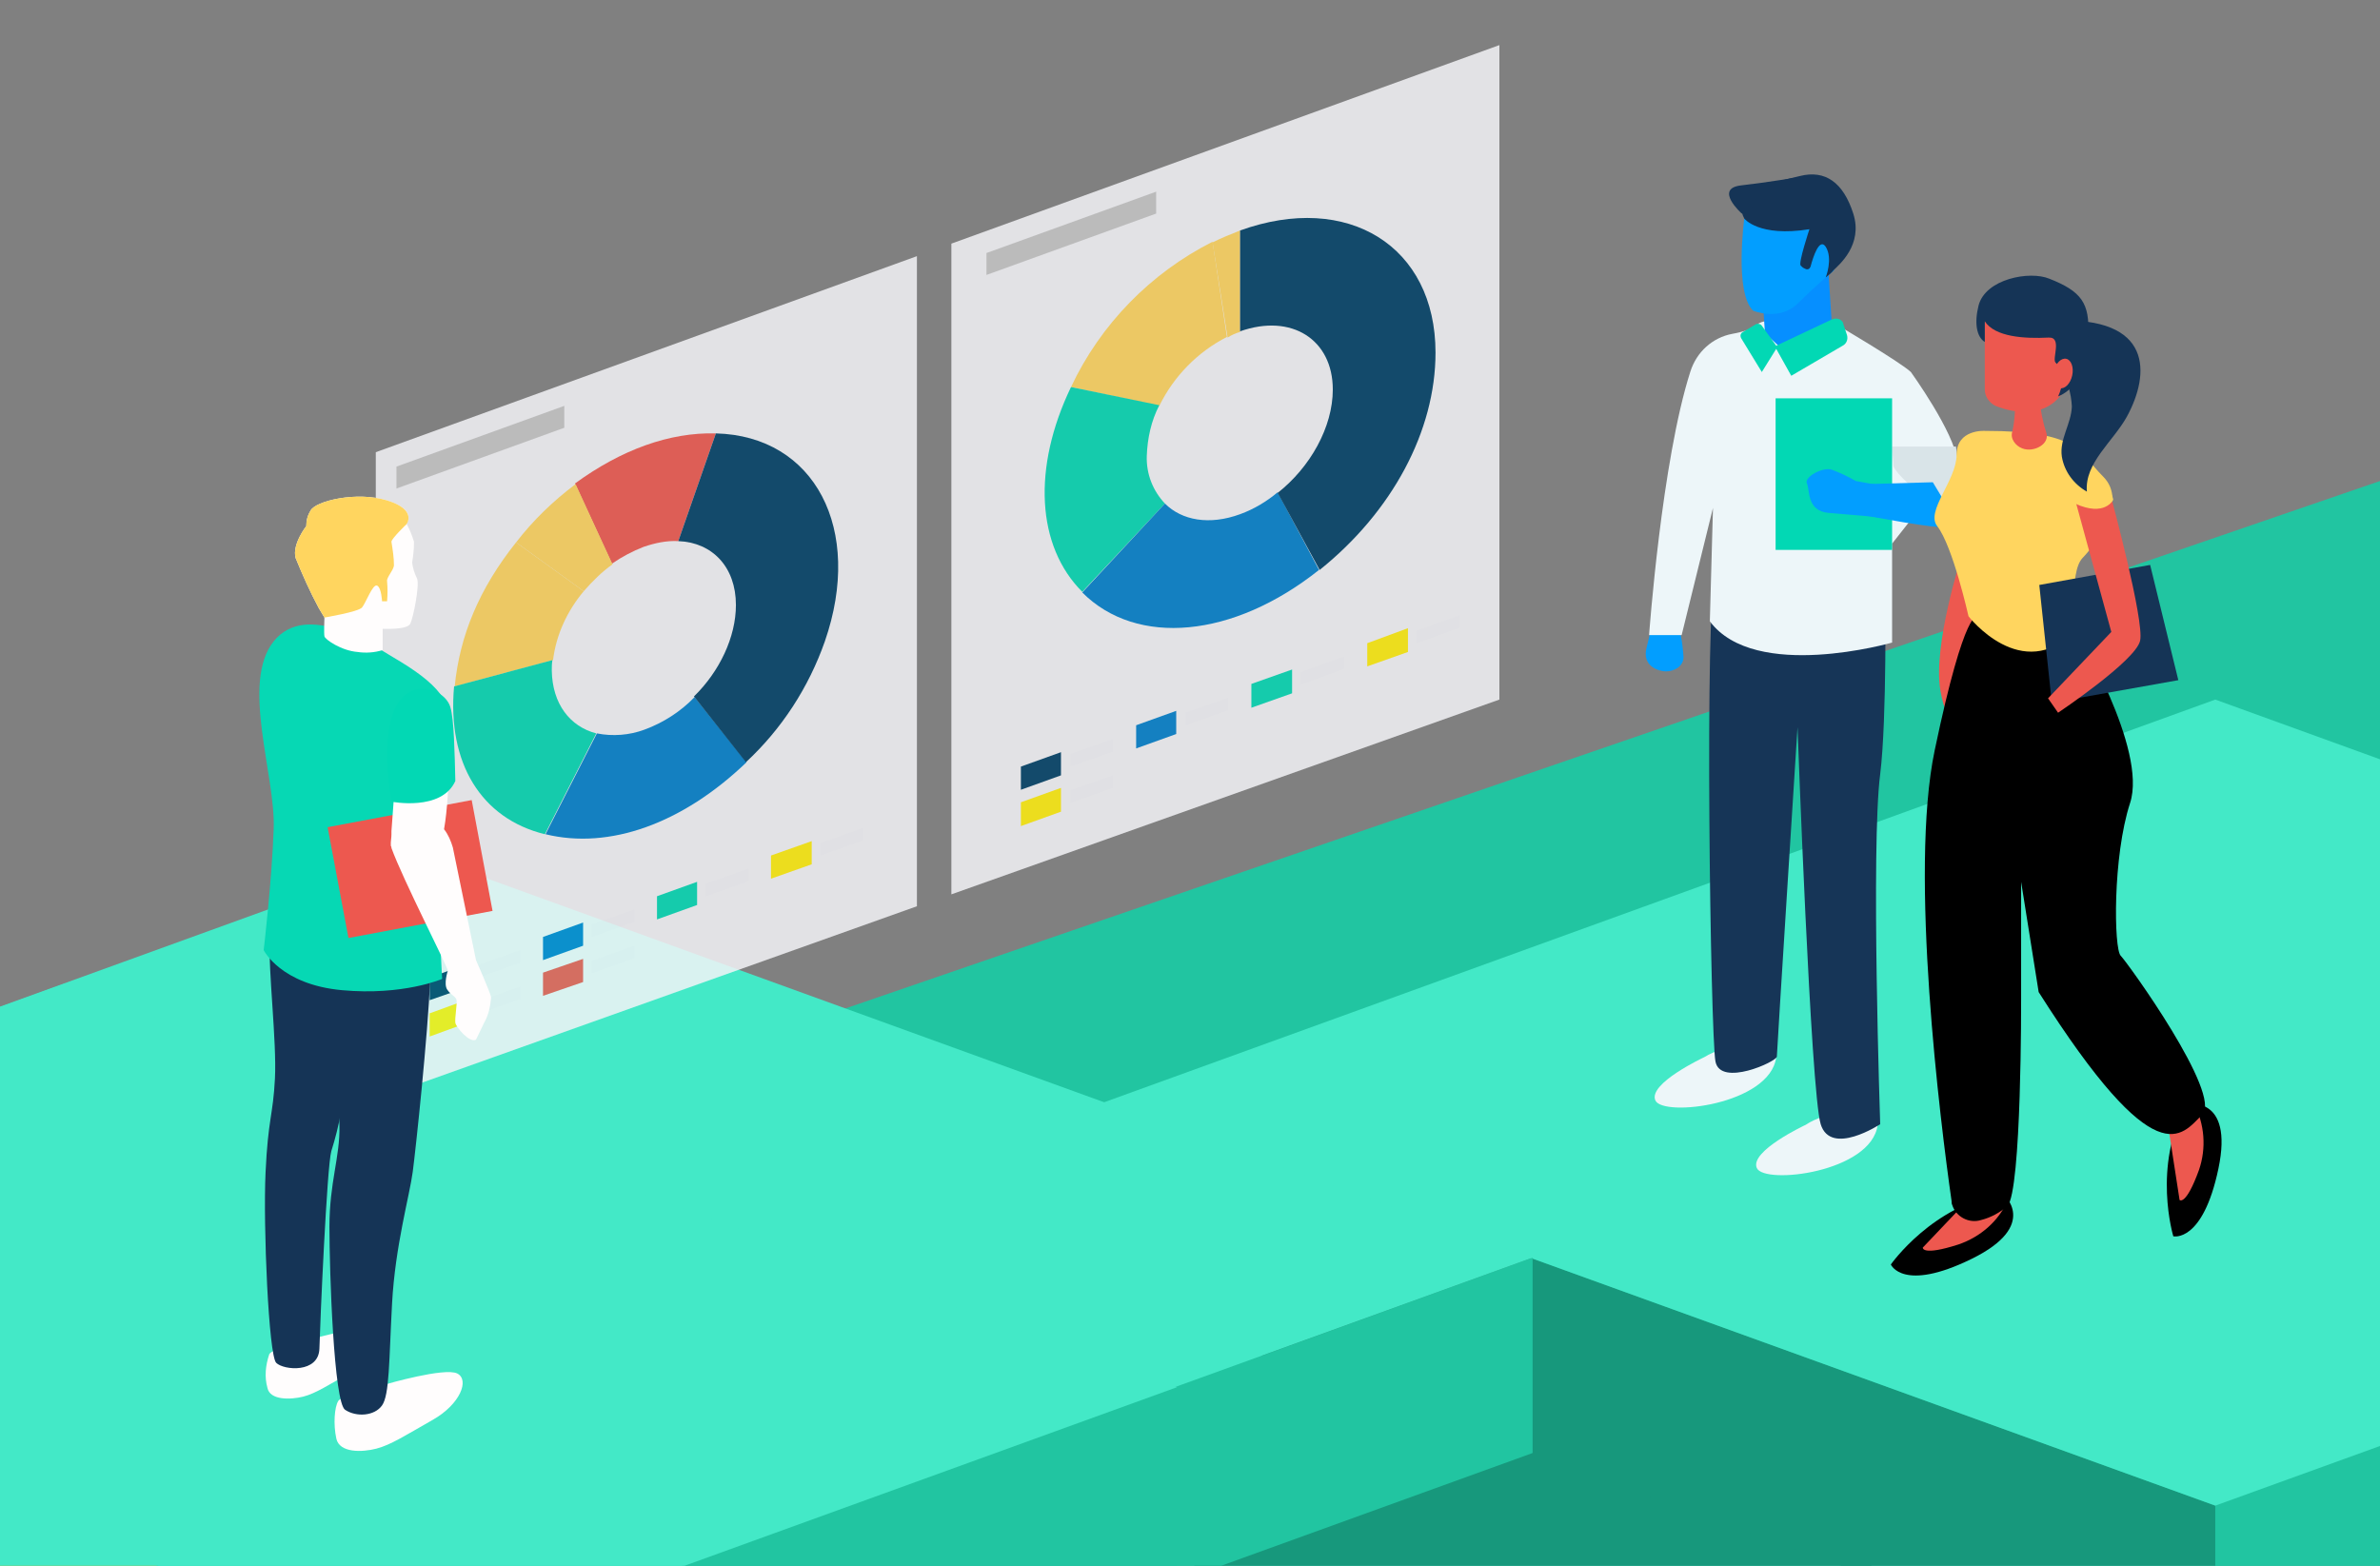 <?xml version="1.0" encoding="utf-8"?>
<!-- Generator: Adobe Illustrator 21.1.0, SVG Export Plug-In . SVG Version: 6.00 Build 0)  -->
<svg version="1.1" id="Layer_1" xmlns="http://www.w3.org/2000/svg" xmlns:xlink="http://www.w3.org/1999/xlink" x="0px" y="0px"
	 viewBox="0 0 380 250" style="enable-background:new 0 0 380 250;" xml:space="preserve" preserveAspectRatio="xMinYMax">
<rect x="0" y="0" width="380" height="250" fill="#808080" stroke="none"/>
<style type="text/css">
	.st0{fill:#21C5A1;}
	.st1{clip-path:url(#SVGID_2_);}
	.st2{fill:#17987C;}
	.st3{fill:#43E9C7;}
	.st4{fill:#DDBA2A;}
	.st5{fill:#EDF6F9;}
	.st6{fill:#163557;}
	.st7{fill:#029EFF;}
	.st8{fill:#068FFF;}
	.st9{fill:#02D8B4;}
	.st10{fill:#D9E4E8;}
	.st11{fill:#153456;}
	.st12{fill:#ED584F;}
	.st13{fill:#FFD55F;}
	.st14{opacity:0.85;}
	.st15{fill:#F3F3F7;}
	.st16{fill:#0180CC;}
	.st17{fill:#004167;}
	.st18{fill:#F1F1F6;}
	.st19{fill:#FFED0D;}
	.st20{fill:#C6C6C6;}
	.st21{fill:#FFFDFD;}
	.st22{fill:#06D8B4;}
</style>
<title>private</title>
<polygon class="st0" points="-0.5,161.9 57,140.9 123.1,165.1 380,76.8 380,250 0,250 "/>
<g>
	<defs>
		<rect id="SVGID_1_" width="380" height="250"/>
	</defs>
	<clipPath id="SVGID_2_">
		<use xlink:href="#SVGID_1_"  style="overflow:visible;"/>
	</clipPath>
	<g class="st1">
		<rect x="190.7" y="223.2" class="st2" width="108.1" height="26.8"/>
		<polygon class="st2" points="353.7,271.6 353.7,240.4 176,176.1 176,207.3 		"/>
		<polygon class="st0" points="531.3,207.3 531.3,176.1 353.7,240.4 353.7,271.6 		"/>
		<polygon class="st3" points="353.7,240.4 531.3,176.1 353.7,111.7 176,176.1 		"/>
		<polygon class="st4" points="67.1,296.3 67.1,265.2 -110.5,200.8 -110.5,232 		"/>
		<polygon class="st0" points="244.7,232 244.7,200.8 67.1,265.2 67.1,296.3 		"/>
		<polygon class="st3" points="67.1,265.1 244.7,200.8 67.1,136.4 -110.5,200.8 		"/>
		<polygon class="st2" points="10.3,317 10.3,285.9 -167.4,221.5 -167.4,252.7 		"/>
		<polygon class="st0" points="187.9,252.7 187.9,221.5 10.3,285.9 10.3,317 		"/>
		<polygon class="st3" points="10.3,285.9 187.9,221.5 10.2,157.1 -167.4,221.5 		"/>
	</g>
</g>
<path class="st5" d="M288.3,179.6c0,0-9,4.2-7.8,6.9s18.3,0.7,19.3-6.9C296.3,177.3,291.8,177.3,288.3,179.6z"/>
<path class="st5" d="M272.1,168.8c0,0-9,4.2-7.8,6.9s18.3,0.7,19.3-6.9C280.1,166.6,275.7,166.6,272.1,168.8z"/>
<path class="st6" d="M301,94.1c0,0,0.3,20.6-0.8,29.5c-1.5,11.6,0,55.9,0,55.9s-7.9,5.2-9.5,0s-3.7-63.4-3.7-63.4
	s-3.3,51.8-3.3,52.6s-9,4.9-9.8,0.8s-1.8-73,0-78.3S301,94.1,301,94.1z"/>
<path class="st7" d="M269.2,94.2l-0.9,7c0.3,1.2,0.4,2.5,0.5,3.7c0,1.5-1.5,2.3-2.8,2.3c-1,0-3.9-0.7-3.1-3.8s2.2-9.2,2.2-9.2
	L269.2,94.2z"/>
<path class="st5" d="M302.1,86.8c0,0,0,9.2,0,15.8c0,0-21.9,6.3-29.1-3.4l0.5-18.1l-5,20.3h-5.2c0,0,2-27.8,6.6-42.1
	c1-3.1,3.5-5.4,6.7-6c1.7-0.3,3.3-0.8,4-1.5c1.6-1.6,12.6,0,12.6,0s10.2,6,11.9,7.6c0,0,7,9.7,7.4,14.2"/>
<polygon class="st8" points="291.9,42.8 292.5,52.2 284.5,55.7 281.8,53.2 281.4,47.2 "/>
<path class="st9" d="M294.3,51.7l0.6,1.8c0.2,0.7-0.1,1.4-0.7,1.7L286,60l-2.4-4.3l-2.3,3.7l-3.3-5.4c-0.2-0.4-0.1-0.8,0.3-1
	c0,0,0,0,0,0l2-1.2c0.3-0.2,0.8-0.1,1,0.2l2.3,3.2l8.9-4.2c0.7-0.3,1.5-0.1,1.8,0.6C294.3,51.5,294.3,51.6,294.3,51.7z"/>
<path class="st10" d="M302.1,71.4c0,0.2,0,0.4,0,0.5c0.1,0.9,0.2,1.7,0.2,2.4s2.2,2.9,4.5,4.8c0.8,0.7,1.6,1.3,2.3,1.8
	c0.6,0.5,1.3,0.9,2,1.3l0,0c0.6,0.3,1,0.4,1.1,0.3c0.8-2.7,0.7-6.9,0.1-11.2H302.1z"/>
<rect x="283.5" y="63.6" class="st9" width="18.6" height="24.2"/>
<path class="st7" d="M308.6,77l-10.8,0.3v5c0,0,12,2.3,12.8,1.8s0.9-2.3,0.9-2.3L308.6,77z"/>
<path class="st7" d="M304,78.2l-7.7-1.4c-1.2-0.7-2.5-1.3-3.8-1.8c-1.5-0.5-4.5,1.2-4,2.2s-0.1,4.4,3.5,4.7l10.6,0.9L304,78.2z"/>
<path class="st7" d="M278.5,34.9c0,0-1.6,11.8,1.4,14.7c0,0,4.2,1.8,7.2-1.2s5.7-5.2,5.7-5.2v-9L279.6,33L278.5,34.9z"/>
<path class="st11" d="M278.5,34.9c0,0,2.3,3,10.4,1.7c0,0-1.8,5.4-1.4,5.8c0.2,0.2,0.4,0.4,0.7,0.5c0.3,0.2,0.7,0.1,0.8-0.2
	c0,0,0.1-0.1,0.1-0.2c0.4-1.5,1.4-4.6,2.4-3.1c1.2,1.9,0,4.9,0,4.9c0.5-0.4,0.9-0.7,1.3-1.2c0.8-0.8,4.7-4,3.1-9s-4.5-7-8.5-6
	S276.1,30.3,278.5,34.9z"/>
<path class="st11" d="M278.1,34.1c0,0-4.5-4-0.1-4.5s9-1.3,9.7-1.4L278.1,34.1z"/>
<path d="M319.8,190.6c0,0,6,5-5,10.4s-12.9,0.9-12.9,0.9S308.6,192.3,319.8,190.6z"/>
<path class="st12" d="M320.6,191.6c-1.5,3.4-4.4,5.9-7.9,7.1c-5.9,1.9-5.7,0.5-5.7,0.5l9.5-10L320.6,191.6z"/>
<path class="st12" d="M313.1,89.1c0,0-4.5,14-3.3,21.1s3.3,3.1,3.3,3.1l3.5-20.7L313.1,89.1z"/>
<path d="M349.1,176.3c0,0,7.6-1.6,5.1,10.3s-7.2,10.8-7.2,10.8S343.6,186.2,349.1,176.3z"/>
<path class="st12" d="M350.3,176.2c1.7,3.3,2,7.1,0.8,10.6c-2.1,5.8-3.1,4.8-3.1,4.8l-2.1-13.6L350.3,176.2z"/>
<path d="M331.5,100.7c0,0,11.4,18.9,8.6,27.5s-2.6,23.3-1.5,24.4s16.3,22.2,13,25.4s-7.2,10.2-26.1-19.6l-2.8-17.6v18.6
	c0,0,0.1,30.8-2.2,33.2c-1.2,1-2.6,1.8-4.2,2.2c-1.9,0.6-4-0.5-4.6-2.4c-0.1-0.2-0.1-0.4-0.1-0.6c-1.8-12.6-6.8-52.5-2.7-72
	c4.9-23.4,6.9-21.4,6.9-21.4L331.5,100.7z"/>
<path class="st13" d="M316.9,68.8c0,0-4.5-0.3-4.5,3.8s-5,9-3.1,11.4c2.5,3.2,5,14.4,5,14.4s8.5,11,17.1,2.3c0,0-1.1-9.3,1.1-11.6
	s7.3-9,3.3-13S332,68.8,316.9,68.8z"/>
<polygon class="st11" points="327.6,112.2 347.8,108.6 343.3,90.2 325.6,93.4 "/>
<path class="st12" d="M337.1,79.5c0,0,5.3,19.6,4.6,22.8s-13.1,11.5-13.1,11.5l-1.6-2.3l10.1-10.6l-5.8-21.2L337.1,79.5z"/>
<path class="st13" d="M337.4,79.8c0,0-1.3,2.8-6.1,0.6s0-3.4,0-3.4S337.1,77,337.4,79.8z"/>
<path class="st11" d="M326.4,53.8c0.2,1.7,1.4,3.1,2.5,5.1c1.2,1.8,1.8,3.9,1.9,6c-0.1,2.8-2,5.2-1.6,8c0.4,2.4,1.9,4.4,4,5.6
	c-0.4-4.6,4.2-8,6.4-12c3.7-6.8,4.2-16-11.5-15.3c-0.4,0-0.7,0.1-1.1,0.2c-0.2,0.2-0.4,0.4-0.4,0.6
	C326.4,52.6,326.4,53.2,326.4,53.8z"/>
<path class="st12" d="M316.9,48v14.2c0,1.1,0.7,2.1,1.7,2.6c3.4,1.4,9.1,2,11.4-3.4v-7.1L316.9,48z"/>
<path class="st11" d="M315.9,48.8c-0.7,2.8-0.3,5,1,5.8v-3.3c1.6,2.5,6.3,2.8,10.2,2.6c2.2-0.1,0.5,3.4,1.1,4
	c2.2,1.9,0.4,5.4,0.4,5.4c2.2-0.9,4.4-3.2,4.8-9.8c0.3-5.1-1.1-7-6.2-9C324.1,43.2,317,44.5,315.9,48.8z"/>
<ellipse transform="matrix(0.211 -0.977 0.977 0.211 201.735 368.999)" class="st12" cx="329.5" cy="59.5" rx="2.4" ry="1.5"/>
<path class="st12" d="M322.9,71.6L322.9,71.6c-1.1-0.4-2-1.6-1.6-2.7c0.4-1.9,0.5-3.8,0.4-5.7l3.9,0.3c0.2,1.9,0.5,3.7,1.1,5.5
	C327.4,70.9,324.7,72.3,322.9,71.6z"/>
<g class="st14">
	<polygon class="st15" points="60,72.2 146.4,40.9 146.4,144.7 60,175.5 	"/>
	<polygon class="st15" points="151.9,38.9 239.4,7.2 239.4,111.7 151.9,142.8 	"/>
	<path class="st12" d="M114.3,69.2l-6,17.2c-1.9-0.1-3.7,0.3-5.5,0.9c-1.8,0.7-3.5,1.6-5.1,2.7l-5.9-12.8
		C99.2,71.8,106.9,69,114.3,69.2z"/>
	<path class="st13" d="M97.8,90.1c-1.7,1.2-3.2,2.7-4.6,4.3l-10.8-7.8c2.7-3.5,5.9-6.6,9.5-9.3L97.8,90.1z"/>
	<path class="st13" d="M93.2,94.4c-2.6,3.1-4.4,6.9-4.9,11l-15.7,4.2c0.8-8.1,3.9-15.6,9.8-23L93.2,94.4z"/>
	<path class="st9" d="M95.2,117.1l-8.2,16.1c-10.2-2.5-15.6-11.4-14.5-23.6l15.7-4.2c-0.1,0.6-0.1,1.1-0.1,1.7
		C88.2,112.4,91,116,95.2,117.1z"/>
	<path class="st16" d="M119.2,121.7c-10.2,9.8-21.9,14-32.1,11.5l8.2-16.1c2.5,0.5,5.2,0.3,7.6-0.6c3-1.1,5.8-2.9,8-5.2L119.2,121.7
		z"/>
	<path class="st17" d="M131.7,102.4c-2.6,7.4-6.9,14-12.6,19.3l-8.3-10.5c4.1-4,6.7-9.5,6.7-14.6c0-6.1-3.8-10-9.2-10.2l6-17.2
		C130.1,69.6,137.9,84.5,131.7,102.4z"/>
	<polygon class="st17" points="68.6,156.1 74.9,153.8 74.9,157.5 68.6,159.7 	"/>
	<polygon class="st18" points="76.3,154.1 83.1,151.7 83.1,153.7 76.3,156.1 	"/>
	<polygon class="st16" points="86.7,149.6 93.1,147.3 93.1,151 86.7,153.3 	"/>
	<polygon class="st18" points="94.5,147.6 101.3,145.2 101.3,147.2 94.5,149.6 	"/>
	<polygon class="st19" points="68.6,161.8 74.9,159.5 74.9,163.2 68.6,165.5 	"/>
	<polygon class="st18" points="76.3,159.9 83.1,157.5 83.1,159.5 76.3,161.9 	"/>
	<polygon class="st12" points="86.7,155.3 93.1,153.1 93.1,156.8 86.7,159 	"/>
	<polygon class="st18" points="94.5,153.4 101.3,151 101.3,153 94.5,155.4 	"/>
	<polygon class="st9" points="104.9,143.1 111.3,140.8 111.3,144.5 104.9,146.8 	"/>
	<polygon class="st18" points="112.7,141.1 119.5,138.7 119.5,140.7 112.7,143.1 	"/>
	<polygon class="st19" points="123.1,136.6 129.6,134.3 129.6,138 123.1,140.3 	"/>
	<polygon class="st18" points="131,134.6 137.8,132.2 137.8,134.2 131,136.6 	"/>
	<polygon class="st17" points="163,122.4 169.4,120.1 169.4,123.8 163,126.1 	"/>
	<polygon class="st18" points="170.9,120.4 177.7,118 177.7,120 170.9,122.4 	"/>
	<polygon class="st16" points="181.4,115.8 187.8,113.5 187.8,117.2 181.4,119.5 	"/>
	<polygon class="st18" points="189.3,113.8 196.1,111.4 196.1,113.4 189.3,115.8 	"/>
	<polygon class="st19" points="163,128.1 169.4,125.8 169.4,129.6 163,131.9 	"/>
	<polygon class="st18" points="170.9,126.2 177.7,123.8 177.7,125.8 170.9,128.2 	"/>
	<polygon class="st9" points="199.8,109.2 206.3,106.9 206.3,110.7 199.8,113 	"/>
	<polygon class="st18" points="207.7,107.3 214.6,104.8 214.6,106.8 207.7,109.3 	"/>
	<polygon class="st19" points="218.3,102.7 224.8,100.3 224.8,104.1 218.3,106.4 	"/>
	<polygon class="st18" points="226.2,100.7 233.1,98.2 233.1,100.2 226.2,102.7 	"/>
	<polygon class="st20" points="63.3,74.5 90.1,64.8 90.1,68.3 63.3,78 	"/>
	<polygon class="st20" points="157.5,40.4 184.6,30.6 184.6,34.1 157.5,43.9 	"/>
	<path class="st13" d="M198,36.8V53l0,0c-0.7,0.2-1.4,0.5-2,0.9l-2.4-15.2C195,38,196.5,37.4,198,36.8z"/>
	<path class="st13" d="M195.9,53.8c-4.7,2.4-8.5,6.3-10.8,11l-14.1-3c4.7-10,12.7-18.2,22.6-23.2L195.9,53.8z"/>
	<path class="st9" d="M186,80.4l-13.2,14.1c-7.3-7.3-8-19.8-1.8-32.7l14.1,2.9c-1.3,2.5-1.9,5.3-2,8.1C183,75.7,184.1,78.4,186,80.4
		z"/>
	<path class="st16" d="M210.6,91c-13.7,10.9-29.1,12.3-37.8,3.6L186,80.4c2.7,2.7,7.1,3.5,12,1.7c2.2-0.8,4.2-2,6-3.5L210.6,91z"/>
	<path class="st17" d="M229.2,56.3c0,12.5-6.9,25.4-18.5,34.7L204,78.7c5.2-4.1,8.8-10.5,8.8-16.5c0-8-6.6-12.2-14.8-9.3V36.8
		C215.2,30.6,229.2,39.3,229.2,56.3z"/>
</g>
<path class="st21" d="M49.8,213.8c0,0,8.3-2.4,10.1-1.5s0.4,4.4-3.5,6.6s-6,3.6-8,4.1s-5.3,0.6-5.7-1.4c-0.5-1.8-0.3-3.6,0.3-5.4
	C43.6,215.2,49.8,213.8,49.8,213.8z"/>
<path class="st11" d="M43.1,150.4c-0.3,4.4,1.1,15.9,0.8,21.8s-1.1,6.4-1.5,15s0.5,29.2,1.7,30.4s6.8,1.7,6.9-2.3s1.2-29.1,1.9-31.5
	c1.3-4.1,2.1-8.3,2.1-12.6c0.1-4.8,0.5-9.5,1.1-14.3c0,0-2.3-6.4-7.1-6.9S43.1,150.4,43.1,150.4z"/>
<path class="st21" d="M61.7,221c0,0,9.3-2.7,11.3-1.7s0.5,4.9-3.9,7.4s-6.7,4-9,4.6s-5.9,0.7-6.4-1.6s-0.3-5,0.3-6
	S61.7,221,61.7,221z"/>
<path class="st11" d="M68.7,156.1c-0.4,9.4-2.3,27.2-2.8,31s-2.8,11.8-3.3,21s-0.4,14.6-1.6,16.3s-4.1,1.9-5.9,0.7s-2.5-22-2.5-29.2
	s1.7-11.1,1.6-16.2s-0.8-22.8-0.8-22.8s4-3.5,8-3.7S68.7,156.1,68.7,156.1z"/>
<path class="st22" d="M71.9,118c1-5.8-2.2-9-9.2-13.1c-2.9-1.7-13.7-9.1-19-2.5s0.3,21.4,0,29.9s-1.6,19.4-1.6,19.4
	s2.7,5.5,12.5,6.4s16-1.8,16-1.8S69.1,135,71.9,118z"/>
<path class="st21" d="M51.8,98.6c0,0-0.1,2.5,0,3s2.7,2.3,5.3,2.5c1.3,0.2,2.7,0.1,4-0.3v-3.4c0,0,3.9,0.2,4.4-0.8s1.5-6.1,1.1-7.2
	c-0.4-0.8-0.7-1.7-0.8-2.6c0.2-1.1,0.3-2.2,0.3-3.3c-0.3-1-0.7-2-1.2-2.9c0,0,1.8-2.2-3.1-3.7s-11.4,0.1-12.2,1.6
	c-0.5,0.8-0.7,1.6-0.7,2.5c0,0-2.3,2.9-1.7,5.1c1.1,2.7,2.3,5.4,3.7,8L51.8,98.6z"/>
<path class="st13" d="M61.8,79.9c-4.9-1.5-11.4,0.1-12.2,1.6c-0.5,0.8-0.7,1.6-0.7,2.5c0,0-2.3,2.9-1.7,5.1c1.1,2.7,2.3,5.4,3.7,8
	l0.9,1.5c0,0,5.4-0.9,6-1.6s1.7-3.8,2.4-3.5S61,96,61,96h0.8c0.1-1.1,0.1-2.1,0-3.2c-0.1-0.6,1-1.7,1.1-2.5c0-1.3-0.2-2.5-0.4-3.8
	c0-0.5,2.4-2.8,2.4-2.8S66.7,81.4,61.8,79.9z"/>
<rect x="53.8" y="129.7" transform="matrix(0.983 -0.185 0.185 0.983 -24.571 14.535)" class="st12" width="23.4" height="18"/>
<path class="st21" d="M78.4,159.2c-0.1-0.7-2.4-5.9-2.4-5.9l-3.7-18c-0.3-1-0.7-2-1.4-2.9c1.1-6.2,0.8-17.4,0.8-17.4s-5.4-4.8-8.2,2
	c0,0-0.6,11.1-1,15.7l0,0v0.5c0,0.6-0.1,1-0.1,1.3c0,0.1,0,0.3,0,0.4l0,0v0.1c0,0.1,0.1,0.2,0.1,0.3c0,0,0,0,0,0.1l0,0
	c1.8,5,9,19,9,19.6c0,0-0.7,2.1-0.1,3s1.4,1.1,1.5,1.7s-0.3,2.9-0.2,3.6s2.3,3.3,3.3,2.7c0,0,1-2.1,1.3-2.7
	C78,162.1,78.3,160.7,78.4,159.2z"/>
<path class="st9" d="M72.7,124.7c-0.1-4.2-0.2-9.9-0.8-11.8c-0.9-3.1-7.3-5.3-9.4,1.7c-1,3.6-0.8,8.8,0,13.4
	C62.5,128,70.5,129.6,72.7,124.7z"/>
</svg>
